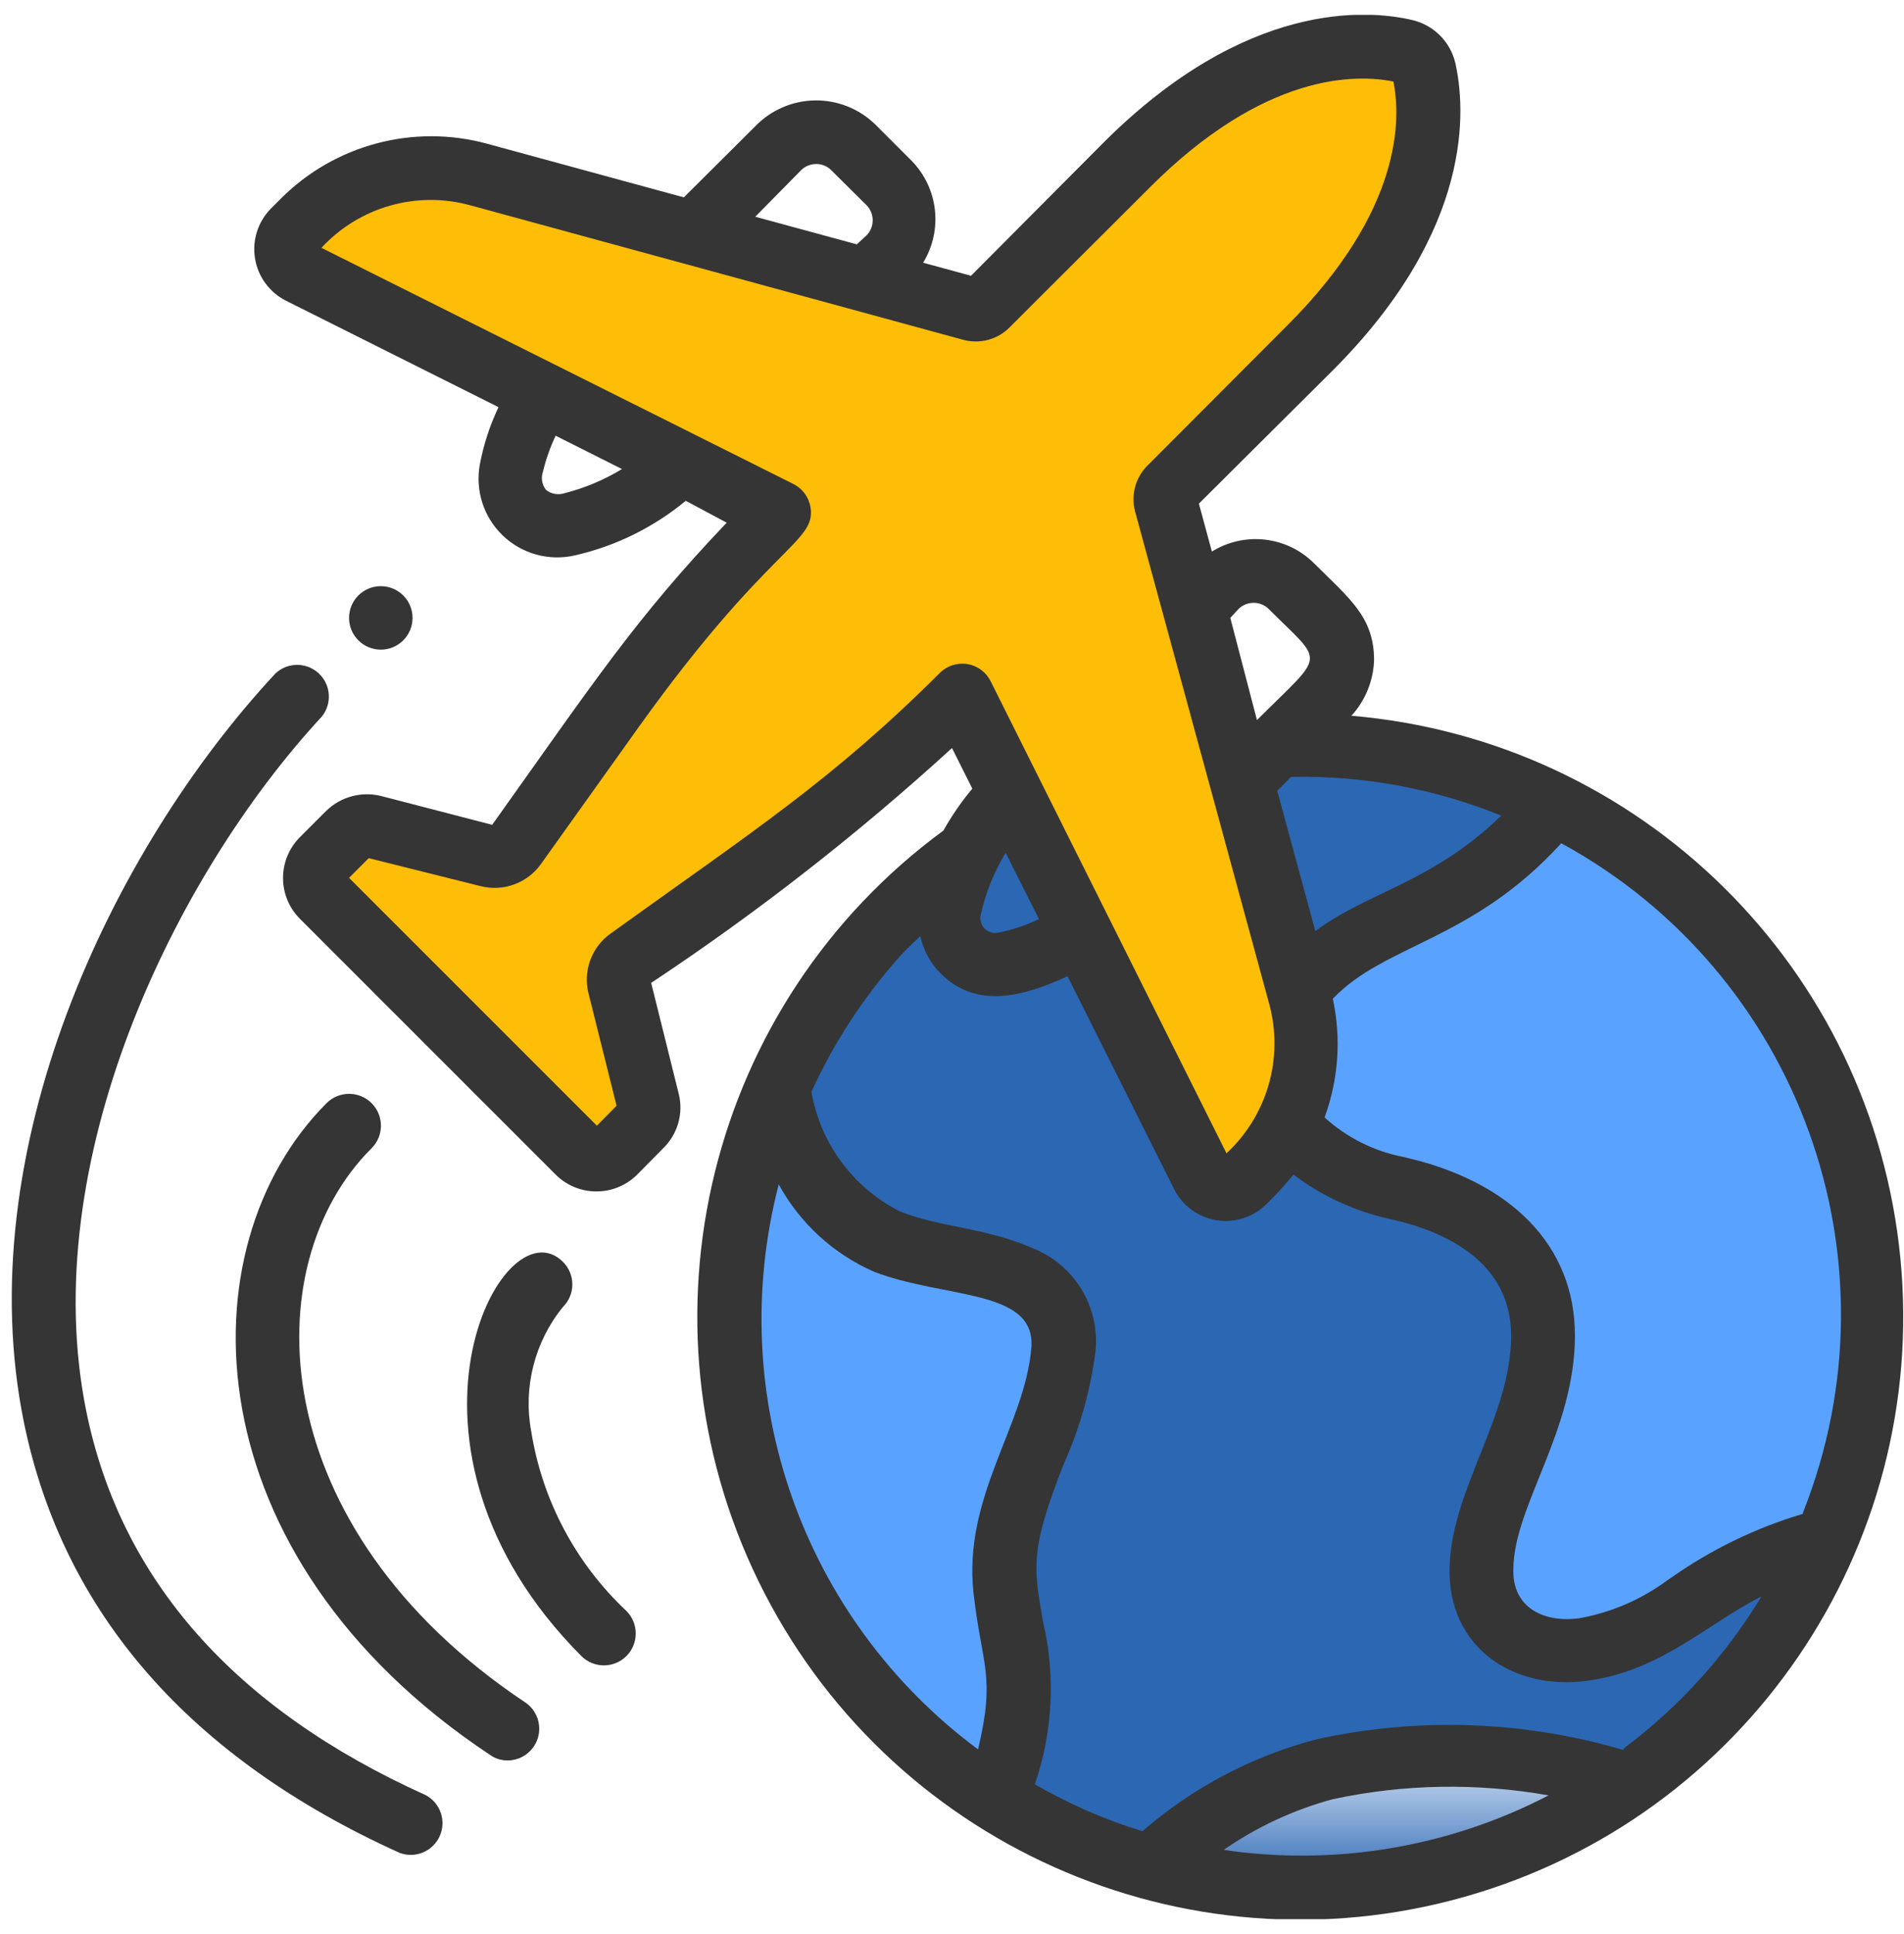 <svg width="64" height="65" viewBox="0 0 64 65" fill="none" xmlns="http://www.w3.org/2000/svg">
<g clip-path="url(#clip0_723_1775)">
<circle cx="43.675" cy="44.532" r="18.903" fill="#2B67B3"/>
<path d="M35.723 45.3C35.488 48.126 33.461 50.409 33.792 53.332C34.101 56.073 34.731 56.446 33.504 60.425C25.503 55.374 22.375 45.247 26.133 36.564C26.422 38.798 27.829 40.732 29.867 41.694C32 42.612 35.979 42.249 35.723 45.3Z" fill="#5AA2FF"/>
<path d="M54.773 59.934C50.082 63.251 44.146 64.278 38.613 62.729C42.123 59.529 45.76 58.708 50.432 59.06C51.91 59.168 53.369 59.462 54.773 59.934Z" fill="url(#paint0_linear_723_1775)"/>
<path d="M61.419 51.7C59.783 52.118 58.241 52.842 56.875 53.833C56.765 53.914 56.651 53.989 56.533 54.057C52.565 56.713 49.771 55.209 49.813 52.724C49.856 50.238 51.883 47.924 51.883 44.873C51.883 41.822 49.536 40.489 46.933 39.966C45.506 39.703 44.215 38.948 43.285 37.833L43.659 33.364C45.653 30.814 49.088 31.028 52.192 27.124C61.262 31.605 65.298 42.356 61.419 51.7Z" fill="#5AA2FF"/>
<path d="M39.104 16.607L43.733 33.471C44.312 35.576 43.713 37.829 42.165 39.369L41.835 39.711C41.636 39.908 41.355 39.999 41.079 39.954C40.803 39.91 40.564 39.736 40.437 39.486L32.352 23.358C32.245 23.358 32.16 23.646 30.219 25.407C27.338 27.846 24.326 30.125 21.195 32.233C20.908 32.443 20.778 32.806 20.864 33.151L21.824 37.012C21.898 37.309 21.814 37.624 21.6 37.844L20.715 38.718C20.552 38.882 20.332 38.974 20.101 38.974C19.871 38.974 19.65 38.882 19.488 38.718C14.411 33.641 19.552 38.793 10.891 30.121C10.727 29.959 10.635 29.738 10.635 29.508C10.635 29.277 10.727 29.057 10.891 28.895L11.765 28.009C11.985 27.795 12.3 27.711 12.597 27.785L16.459 28.745C16.803 28.831 17.166 28.701 17.376 28.415C20.832 23.657 22.581 20.884 26.251 17.225L10.08 9.161C9.83 9.034 9.656 8.796 9.612 8.52C9.568 8.243 9.658 7.962 9.856 7.764L10.197 7.433C11.733 5.878 13.985 5.268 16.096 5.833C32.683 10.367 29.632 9.556 32.96 10.463L37.877 5.545C40.299 3.124 43.861 0.916 47.221 1.716C47.533 1.791 47.776 2.034 47.851 2.345C48.149 3.625 48.448 7.262 44.021 11.689L39.104 16.607Z" fill="#FEBE07"/>
<path d="M45.429 24.052C45.896 23.54 46.164 22.878 46.187 22.185C46.187 20.724 45.344 20.105 44.16 18.921C43.245 18.017 41.829 17.859 40.736 18.537L40.299 16.927L44.8 12.447C49.568 7.678 49.259 3.625 48.917 2.11C48.744 1.391 48.178 0.833 47.456 0.67C45.941 0.318 41.888 0.02 37.12 4.766L32.64 9.268L31.029 8.83C31.7 7.736 31.542 6.326 30.645 5.406L29.419 4.18C28.876 3.653 28.146 3.363 27.389 3.375C26.633 3.387 25.912 3.7 25.387 4.244L22.987 6.633L16.373 4.83C13.899 4.157 11.252 4.861 9.44 6.676L9.099 7.017C8.668 7.458 8.473 8.077 8.572 8.685C8.67 9.293 9.052 9.818 9.6 10.1L16.757 13.684C16.465 14.297 16.253 14.946 16.128 15.614C15.969 16.491 16.261 17.388 16.905 18.003C17.55 18.617 18.46 18.866 19.328 18.665C20.695 18.353 21.97 17.725 23.051 16.831L24.427 17.567C21.376 20.767 19.979 22.9 16.544 27.721L12.8 26.75C12.143 26.59 11.45 26.78 10.965 27.252L10.08 28.137C9.325 28.895 9.325 30.121 10.08 30.878L18.677 39.476C19.435 40.231 20.661 40.231 21.419 39.476L22.293 38.59C22.779 38.118 22.978 37.424 22.816 36.767L21.888 33.033C25.457 30.667 28.838 28.028 32 25.14L32.683 26.505C32.316 26.943 31.991 27.415 31.712 27.913C23.812 33.714 21.195 44.336 25.496 53.142C29.797 61.949 39.783 66.416 49.215 63.753C58.646 61.09 64.821 52.059 63.88 42.304C62.94 32.548 55.153 24.864 45.387 24.052H45.429ZM50.464 27.412C48.117 29.684 45.973 29.972 44.213 31.294L42.933 26.58L43.392 26.11C45.813 26.059 48.22 26.502 50.464 27.412ZM41.6 20.5C41.864 20.206 42.315 20.178 42.613 20.436C44.544 22.366 44.576 21.876 42.251 24.201L41.355 20.767L41.6 20.5ZM26.891 5.758C27.152 5.462 27.602 5.428 27.904 5.684L29.131 6.9C29.272 7.046 29.345 7.244 29.333 7.447C29.321 7.65 29.224 7.838 29.067 7.966L28.8 8.212L25.387 7.284L26.891 5.758ZM18.976 16.575C18.765 16.645 18.532 16.605 18.357 16.468C18.216 16.294 18.176 16.06 18.251 15.849C18.351 15.434 18.494 15.03 18.677 14.644L20.907 15.764C20.307 16.129 19.657 16.403 18.976 16.575ZM31.595 22.612C27.968 26.228 25.291 27.945 20.533 31.369C19.883 31.825 19.585 32.638 19.787 33.407L20.725 37.161L20.064 37.833L11.733 29.503L12.395 28.841L16.149 29.78C16.918 29.979 17.729 29.681 18.187 29.033L21.461 24.447C25.856 18.302 27.445 18.249 27.243 17.044C27.186 16.707 26.972 16.418 26.667 16.265L10.805 8.329C12.075 6.955 14.004 6.403 15.808 6.9L32.384 11.422C32.937 11.57 33.527 11.412 33.931 11.007L38.635 6.313C42.496 2.441 45.568 2.484 46.837 2.74C47.093 3.998 47.136 7.081 43.264 10.943L38.571 15.646C38.165 16.05 38.007 16.64 38.155 17.193L42.667 33.758C43.151 35.564 42.596 37.489 41.227 38.761L33.301 22.9C33.15 22.592 32.86 22.376 32.522 22.319C32.184 22.262 31.839 22.371 31.595 22.612ZM34.923 30.889C34.499 31.094 34.051 31.245 33.589 31.337C33.415 31.387 33.227 31.337 33.099 31.209C32.97 31.081 32.921 30.893 32.971 30.718C33.135 29.992 33.416 29.297 33.803 28.66L34.923 30.889ZM34.667 45.3C34.443 47.934 32.363 50.281 32.725 53.556C33.003 55.998 33.472 56.297 32.875 58.793C26.981 54.421 24.331 46.909 26.176 39.806C26.889 41.111 28.015 42.142 29.376 42.74C31.755 43.657 34.827 43.305 34.667 45.3ZM41.067 62.217C42.2 61.421 43.463 60.829 44.8 60.468C47.187 59.956 49.65 59.913 52.053 60.34C48.679 62.092 44.837 62.731 41.077 62.164L41.067 62.217ZM54.571 58.815C51.221 57.83 47.677 57.705 44.267 58.452C42.099 59.017 40.091 60.075 38.4 61.545C37.139 61.157 35.926 60.627 34.784 59.967C35.394 58.194 35.486 56.285 35.051 54.462C34.731 52.606 34.635 52.062 35.755 49.204C36.294 48.005 36.654 46.732 36.821 45.428C36.981 43.916 36.106 42.486 34.688 41.94C33.099 41.246 31.552 41.246 30.251 40.713C28.677 39.92 27.573 38.428 27.275 36.692C28.033 35.033 29.036 33.498 30.251 32.137C30.464 31.902 30.709 31.689 30.933 31.454C31.034 31.931 31.271 32.368 31.616 32.713C32.811 33.919 34.389 33.502 35.883 32.809L39.467 39.967C39.747 40.522 40.276 40.91 40.891 41.009C41.505 41.108 42.13 40.907 42.571 40.468C42.892 40.155 43.195 39.824 43.477 39.476C44.426 40.192 45.517 40.697 46.677 40.959C48.555 41.364 50.784 42.388 50.795 44.873C50.795 47.625 48.779 50.036 48.725 52.703C48.672 55.369 50.859 56.82 53.344 56.489C55.829 56.158 57.333 54.601 59.211 53.652C58.01 55.636 56.438 57.371 54.581 58.761L54.571 58.815ZM60.597 50.879C59.023 51.347 57.535 52.067 56.192 53.012L56.064 53.097C55.182 53.753 54.16 54.195 53.077 54.388C51.861 54.548 50.837 54.004 50.869 52.756C50.869 50.623 52.939 48.116 52.939 44.884C52.939 41.876 50.805 39.689 47.147 38.879C46.169 38.683 45.262 38.226 44.523 37.556C44.992 36.279 45.089 34.896 44.8 33.566C46.56 31.721 49.472 31.636 52.48 28.34C60.481 32.705 63.969 42.353 60.608 50.825L60.597 50.879Z" fill="#353535"/>
<path d="M14.304 60.329C7.893 57.438 4.053 53.097 2.901 47.433C1.205 39.102 5.813 29.492 10.816 24.084C11.169 23.648 11.125 23.014 10.714 22.631C10.304 22.249 9.668 22.25 9.259 22.633C3.712 28.596 -1.067 38.718 0.811 47.839C2.133 54.228 6.4 59.092 13.429 62.27C13.957 62.47 14.548 62.225 14.779 61.711C15.011 61.197 14.803 60.592 14.304 60.329Z" fill="#353535"/>
<path d="M12.491 38.59C12.909 38.172 12.909 37.494 12.491 37.076C12.072 36.657 11.394 36.657 10.976 37.076C6.144 41.918 6.4 52.297 16.48 58.985C16.652 59.105 16.857 59.169 17.067 59.166C17.535 59.163 17.945 58.855 18.08 58.407C18.215 57.959 18.042 57.475 17.653 57.214C8.843 51.337 8.533 42.526 12.491 38.59Z" fill="#353535"/>
<path d="M17.856 48.105C17.581 46.622 17.971 45.094 18.923 43.924C19.125 43.724 19.238 43.451 19.238 43.166C19.238 42.882 19.125 42.609 18.923 42.409C16.875 40.372 12.523 48.606 19.541 55.657C19.96 56.075 20.638 56.075 21.056 55.657C21.474 55.239 21.474 54.561 21.056 54.142C19.35 52.54 18.224 50.417 17.856 48.105Z" fill="#353535"/>
<path d="M12.8 21.833C13.389 21.833 13.867 21.356 13.867 20.767C13.867 20.177 13.389 19.7 12.8 19.7C12.211 19.7 11.733 20.177 11.733 20.767C11.733 21.356 12.211 21.833 12.8 21.833Z" fill="#353535"/>
</g>
<defs>
<linearGradient id="paint0_linear_723_1775" x1="46.693" y1="58.984" x2="46.693" y2="63.436" gradientUnits="userSpaceOnUse">
<stop stop-color="#D4E1F4"/>
<stop offset="1" stop-color="#D4E1F4" stop-opacity="0"/>
</linearGradient>
<clipPath id="clip0_723_1775">
<rect width="64" height="64" fill="white" transform="translate(0 0.5)"/>
</clipPath>
</defs>
</svg>
